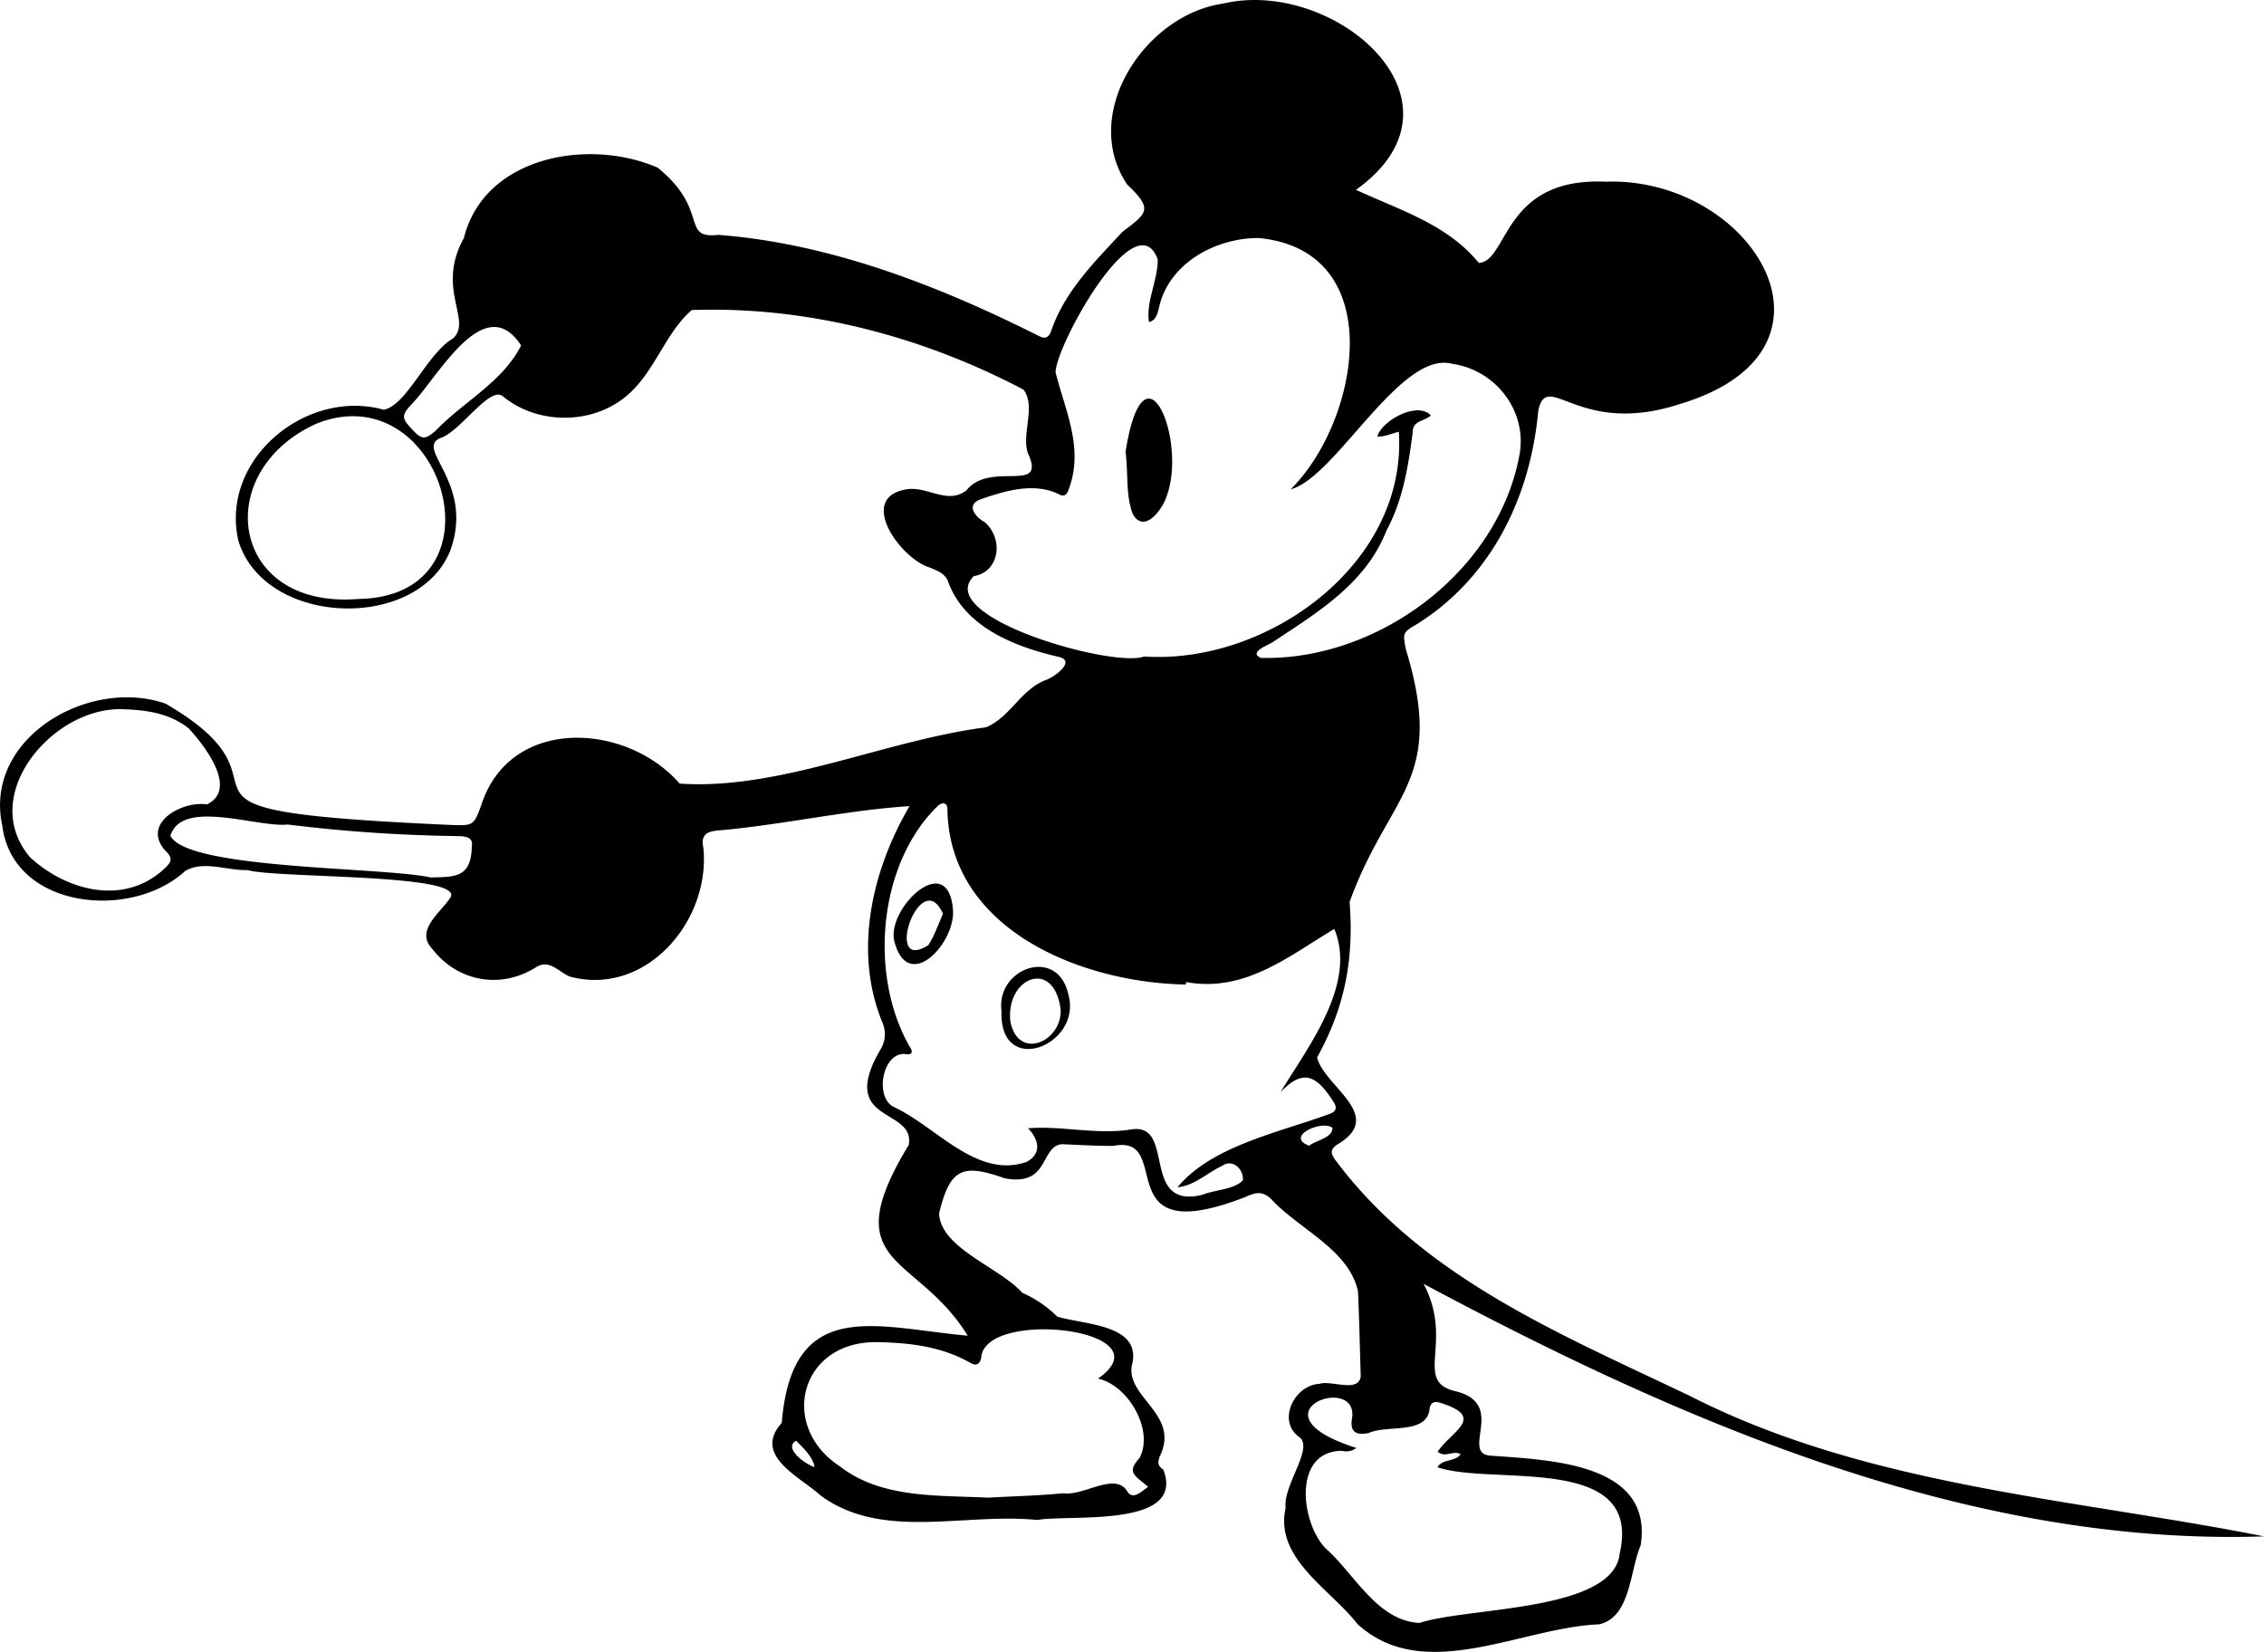 <svg id="_9_Mickey_Image" data-name="9 Mickey Image" xmlns="http://www.w3.org/2000/svg" viewBox="0 0 1146.23 836.24"><path d="M672.85,983c-37-3.77-78.31,10.52-109.59-12.32-10.31-9.52-34.75-20.2-19.77-36.81,5.3-64.51,47.83-48.3,94.15-44.17-25.89-42.12-67.68-34.25-29.85-96.56,3.42-19.19-36.26-10.4-14.45-48.08a14.7,14.7,0,0,0,1-14.18c-14.72-36.08-5-77.12,13.85-109.25-31.09,2-62.71,9.09-94.09,12.08-6.69.45-12,.87-10.29,9,3.74,37.1-29.17,75.51-67.6,65.2-5.73-2.35-10.41-9.15-17.3-4.61-17.83,11.16-39.56,7.16-52.36-9.42-9-9.5,4.55-18.49,9.38-26.27,5.75-11.82-88.47-9.4-103-13.62-10.24.33-22.22-5-31.46.47-27.62,25.35-87.32,19.07-92.58-22.84-9.73-44.48,43.91-75.39,82.62-61.88,76.67,44.43-25.71,53.82,144.55,61.42,11.06.36,11.51.5,15.34-10.13,14.49-45,73.32-41.91,100.41-10.81,50.74,3.45,103.77-21.87,155.09-28.5,12.56-5.23,17.63-19.44,30.9-24.17,4.2-1.63,15-9.6,5.56-11.57-21.78-5-47-14.92-55.47-37.54-1.47-4.58-5.45-5.87-9.28-7.56-14.37-3.94-37.05-34.73-12.77-39.48,11-2.41,21.28,8.09,31.23.31,12.07-15.17,40.93,2.33,31-18.86-3.23-10,4.27-23.61-2.2-32.08-51.4-27.05-109.63-42.33-167.9-40.27-12.13,10.23-18,28.55-29.69,40.34-17.1,17.74-47.06,18.74-65.81,3.46-6.66-6-21.54,17.77-31.83,21-13.17,5.59,17.69,22.84,4.9,57.3-16.89,41-94.47,37.9-107.22-5.64-9.11-41,34.43-76.93,73.69-66,11.79-2.33,21.81-28.42,35.17-36.18,9.72-9.23-8.87-25.11,5.38-50.71,10.31-41.47,63.21-50.79,98.06-35.68,26.71,21.55,11.32,36.23,30.84,34.05,56.76,4.4,111.45,25.72,161.95,51.06,3.27,1.8,5.25,1.12,6.48-2.42,7-20.31,22-34.95,36.09-50.18,12.77-9.66,15.59-11.4,2.36-24-23.93-35.72,9-85.8,48.49-91.52,56.33-13.4,129.83,49.55,67.4,94.26,21.9,10.19,46.27,17.41,62.17,37,15-.8,12-43.48,64.16-41.12,74-2.7,128.92,85.39,37.48,112.59-51.32,16.77-67-17.89-71.52,3.31-3.95,43.37-23.4,84.11-61.2,107.92-7.57,4.49-7.43,4.46-5.84,12.94C879.92,609.16,851,615,831,670.09c2.22,28.66-2.22,53-16.45,78.75,3.41,14.55,34.59,29.19,10.87,43.68-4.56,2.76-4.15,4.94-1.4,8.57,44.62,59.6,114.26,88,179.28,119.12,90.11,45.94,194.7,52,290.62,71.09-149.6,5-295.06-58.16-425.48-127.85,15.79,29.7-5.85,49.71,16.76,54.5,24.79,6.51,2.7,30.17,16.25,32.41,29.39,2.29,83.53,3.12,76.91,45.48-5.56,12.91-5,36.43-21.1,40-39.47,1.53-88.58,30.67-122.28-.16-13.71-17.75-42.11-33.17-36.36-58.78-1.47-11.23,14-29.81,7.21-35.64-11.92-8.08-3-26.46,9.81-27.17,6.09-2,20.06,4.76,21-3.9-.47-14.28-.75-28.57-1.38-42.85-4.65-21.55-30.18-31.55-44.21-47.08-4.45-3.82-7.45-3.21-13.16-.63-70.54,27.27-34.92-32.34-66.53-26-8.66,0-17.32-.47-26-.87-11.12,1-6.07,21.53-28.93,17.28-21.38-7.56-27.7-5.18-33.26,17.7.54,17.61,30.81,27.46,42.08,40.23a58.61,58.61,0,0,1,17.66,12c12.68,4.25,43.87,3.55,37.73,25.23-2.15,16.32,24.63,24.51,14.22,45.66-.92,2.71-1.28,4.68,1.83,6.63C748.16,987.34,689.28,980.05,672.85,983ZM727,545.88C789.78,550,860.35,498.6,855.91,432.12c-3.62.85-7.12,2.62-10.88,2.37,2.33-8.16,20.47-18,27.12-10.6-3.94,3.29-9.38,2.43-9.25,8.91-2.25,17-4.9,33.83-13.21,49.26-10.29,26.33-33.79,40.84-56.51,55.79-2.49,2.15-13.88,5.57-7.12,8.75,59.67,1.46,121.09-44.34,131.18-104.24,3.13-22-13.13-41.67-34.27-44.63-26.19-7.17-59.1,57.71-81.85,63.53,34.79-34.3,50.44-120.59-15.94-127.21-21.64-.22-45.58,12.52-50.64,35-.75,3.06-1.51,6.73-5.11,7.52-1.66-10,4.44-21.12,4.44-31.67-11-30.16-51.67,43.63-51.74,57.14,4.76,19.11,14.55,38.63,6.6,59.28-.76,2.71-2.46,3.89-4.76,2.49-12.79-6.31-27.5-1.79-40.08,2.6-7.22,2.85-2.44,8.86,2.48,11.56,9.57,8.49,7.43,25.08-5.65,27.23C620,525.88,711.13,551.83,727,545.88Zm21.16,164.8c0,.42,0,.83,0,1.25-52.38-.83-119.31-27.33-120.78-88.06.18-3.66-1.79-4.68-4.66-2.55-30.54,29.35-35.18,85.95-14.48,122,1.8,2.64,1.51,4.48-2.3,3.78-11.54-.94-15.76,22.42-5.33,27,21.11,9.87,41.78,36.38,66.88,27.61,8.18-4.44,5.76-11.89.67-17,16.7-1.4,34.57,3.33,51.94.64,23.36-4.18,4.49,40.83,36.46,33,6.2-2.57,15.84-2.51,20.42-7.33.42-5.55-5.15-11.07-10.56-7.28-7.52,3.53-14.1,10.06-22.56,10.83C761,793.8,794.63,787,820,777.74c4.17-1.25,5.11-3.26,2.53-6.92-8.39-12.87-15.08-16.48-26.6-4.29,14.12-23.18,38.85-54.91,27.32-82.74C800.41,697.4,778,716.16,748.15,710.68Zm-100,261c12.63-.69,25.29-1,37.86-2.21,9.92,1.62,25.89-10.76,32.2-1.31,3,5.33,7.38.17,10.78-1.85-5.54-5.26-11.67-6.91-4.43-14.58,7.68-14.17-5.81-37.14-21-40.28,36-25.06-57.39-35.78-59.09-10.6-.49,2.63-2,4.59-5.35,2.68C624.73,895.32,609,893.34,592.6,893,553,891.75,541.41,935.36,573,955.9,594.07,972.28,622.79,970.39,648.17,971.71Zm218.35,63.41c24.35-8.1,98.32-5.52,101.25-35.22,11.62-51.08-64.61-34-92.32-43.59,2.89-4.53,9-2.49,11.74-6.61-3.88-2.13-7.67,2.11-11.6-1.24,6.93-10.34,24.38-17.25,2.22-24.45-3.65-1.42-6.13-.9-6.44,3.75-2.28,12-21.62,7-30.78,11.28-7,1.34-9.56-1.08-8.28-8,2.67-22.54-53-2,2.12,15.53a8.36,8.36,0,0,1-7.27,1.44c-25.29.16-20.81,36.7-8.21,49.47C833.7,1010.52,845,1034.15,866.52,1035.12ZM329.07,516.75c76.27-1.09,43.11-114-20.9-88.85C254.1,452.07,264,522.05,329.07,516.75ZM210.64,572.6c-35.58-2-74.66,43.47-47.62,75,18.5,17,47.64,24.62,67.85,5.73,4.12-3.67,4.26-5.6.33-9.42-11.89-13.68,8.69-25.08,21.33-23.15,15.9-7.86-1.31-29.84-9.34-38.56C234,575.09,223.53,573.06,210.64,572.6Zm155.14,85.13c12.54-.3,20.52.17,20.81-15.92,1-5.79-5.95-4.83-9.75-5.07a772.51,772.51,0,0,1-83.4-5.8c-15.62,1.63-53.54-13.26-59.47,5.67C242.35,653.74,341.67,652.39,365.78,657.73Zm45.75-269.3c-18.69-28.75-42.41,16.71-55.79,30.12-4.94,5.54-4.91,6.76,2,13.77,3.8,3.86,5.85,3.47,10.85-1.07C382.66,416.68,402.26,406.83,411.53,388.43Zm399,405.12c3.76-3,11.6-3.79,11.8-9C817.27,780.21,797.85,788.88,810.55,793.55ZM550.74,942.86c-6.72,3.87,5.3,12.37,9.37,13.3C559.16,950.85,554.45,946.65,550.74,942.86Z" transform="translate(-147.71 -213.54)"/><path d="M717.58,442.05c9.48-59.55,31.5-5,20.65,23.09-2.14,6.47-11.4,19-17.1,8.42C717.5,463.26,719.06,455.16,717.58,442.05Z" transform="translate(-147.71 -213.54)"/><path d="M630.14,673.45c1.92,17.18-22.88,43.82-29.75,16.23C596.88,673.07,627.43,644,630.14,673.45Zm-5,2.64c-11.4-25.22-30.65,30.73-7.45,15.92C620.81,687.33,622.6,681.76,625.14,676.09Z" transform="translate(-147.71 -213.54)"/><path d="M654.73,725.27c-2.76-21.77,28.46-32.83,33.86-8.42C696,742.61,653.49,759.66,654.73,725.27Zm30-.43c-3.18-26.53-27.93-16.61-25.51,5.76C663.19,750.78,685.29,740.83,684.71,724.84Z" transform="translate(-147.71 -213.54)"/></svg>